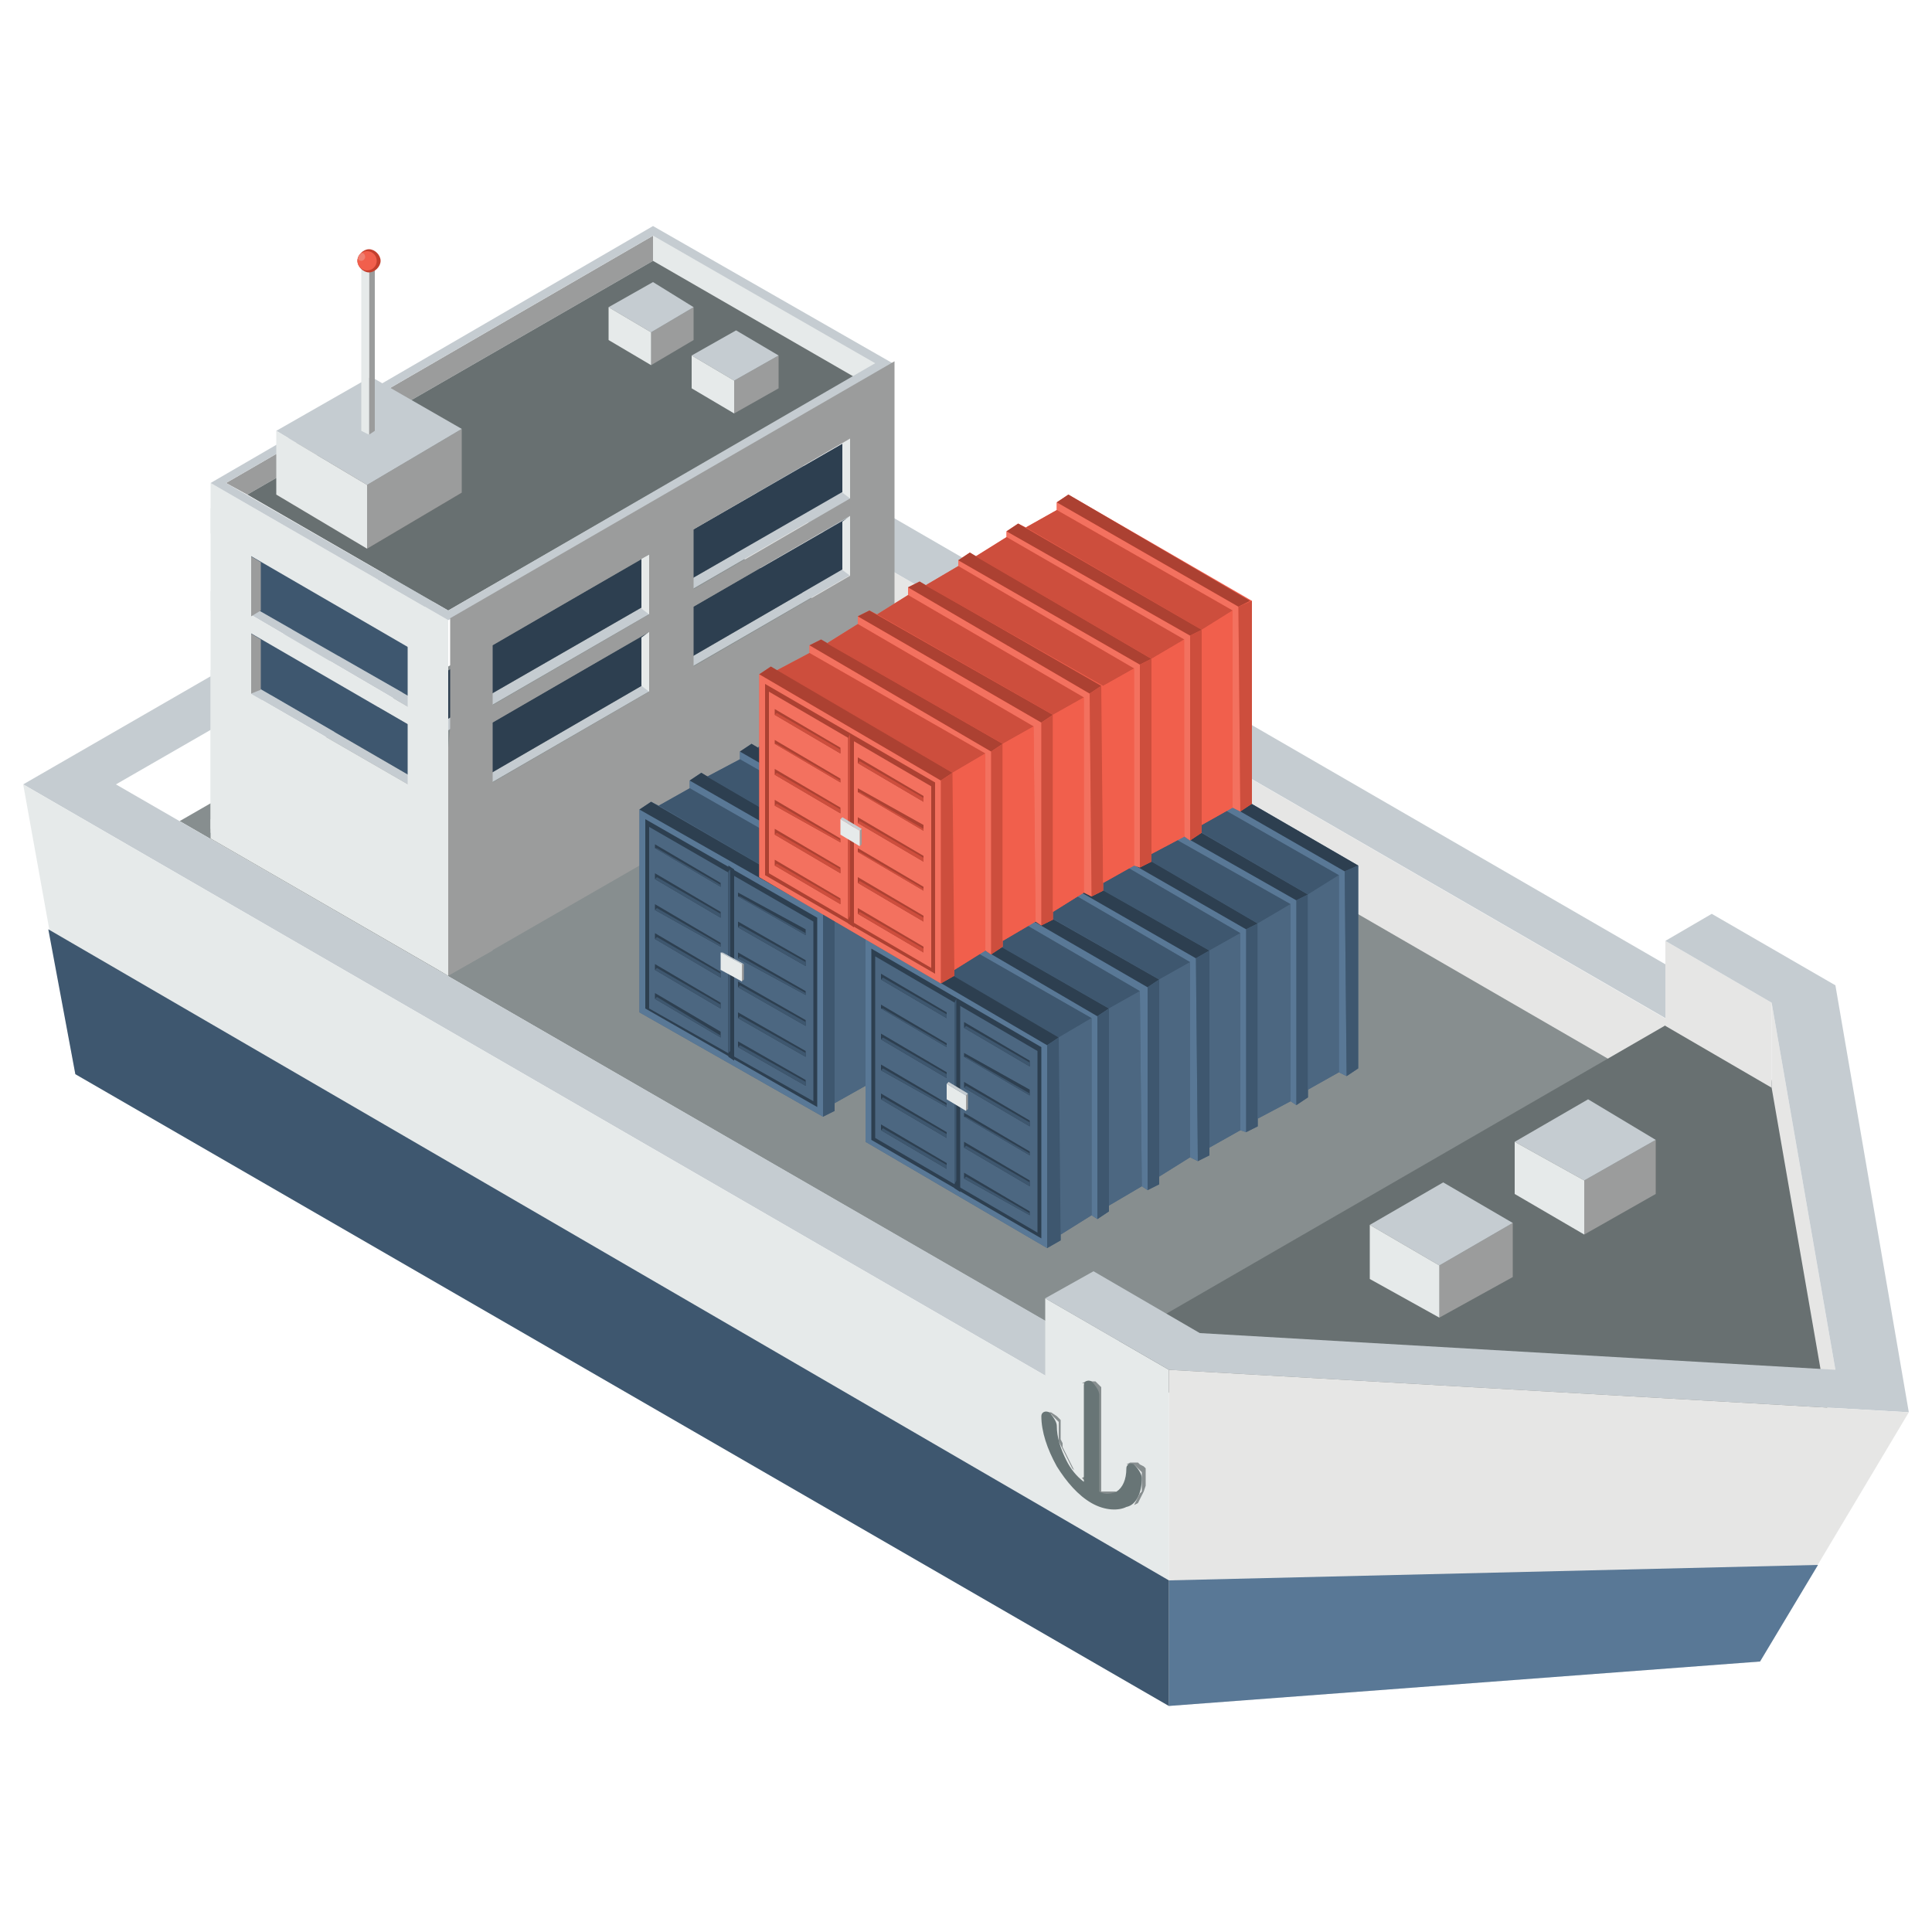 <?xml version="1.0" encoding="utf-8"?>
<!-- Generator: Adobe Illustrator 24.2.1, SVG Export Plug-In . SVG Version: 6.00 Build 0)  -->
<svg version="1.1" id="Layer_1" xmlns="http://www.w3.org/2000/svg" xmlns:xlink="http://www.w3.org/1999/xlink" x="0px" y="0px"
	 viewBox="0 0 100 100" style="enable-background:new 0 0 100 100;" xml:space="preserve">
<style type="text/css">
	.st0{fill-rule:evenodd;clip-rule:evenodd;fill:#E6E6E5;}
	.st1{fill-rule:evenodd;clip-rule:evenodd;fill:#878E8F;}
	.st2{fill-rule:evenodd;clip-rule:evenodd;fill:#687071;}
	.st3{fill-rule:evenodd;clip-rule:evenodd;fill:#C5CCD1;}
	.st4{fill-rule:evenodd;clip-rule:evenodd;fill:#E6EAEA;}
	.st5{fill-rule:evenodd;clip-rule:evenodd;fill:#9B9C9C;}
	.st6{fill-rule:evenodd;clip-rule:evenodd;fill:#597896;}
	.st7{fill-rule:evenodd;clip-rule:evenodd;fill:#3E576F;}
	.st8{fill-rule:evenodd;clip-rule:evenodd;fill:#2D3F50;}
	.st9{fill-rule:evenodd;clip-rule:evenodd;fill:url(#SVGID_1_);}
	.st10{fill-rule:evenodd;clip-rule:evenodd;fill:#676767;}
	.st11{fill-rule:evenodd;clip-rule:evenodd;fill:#ED2224;}
	.st12{fill-rule:evenodd;clip-rule:evenodd;fill:#C33F2D;}
	.st13{fill-rule:evenodd;clip-rule:evenodd;fill:#F15F4C;}
	.st14{fill-rule:evenodd;clip-rule:evenodd;fill:#EF8172;}
	.st15{fill-rule:evenodd;clip-rule:evenodd;fill:#4C6781;}
	.st16{fill-rule:evenodd;clip-rule:evenodd;fill:#F3715F;}
	.st17{fill-rule:evenodd;clip-rule:evenodd;fill:#CD4E3D;}
	.st18{fill-rule:evenodd;clip-rule:evenodd;fill:#AC4132;}
	.st19{fill-rule:evenodd;clip-rule:evenodd;fill:#687576;}
</style>
<g>
	<g>
		<polygon class="st0" points="35.7,23.5 35.7,41.1 91.7,73.5 91.7,55.9 		"/>
		<polygon class="st1" points="35.7,27.3 91.7,59.7 94.3,74.9 62.1,73 9.3,42.5 		"/>
		<polygon class="st2" points="86.5,52.9 91.7,55.9 95,74.9 62.1,73 56.9,70 		"/>
		<polygon class="st3" points="35.7,20.7 1.2,40.6 54.1,71.2 56.6,69.8 6,40.6 35.7,23.5 86.2,52.7 88.6,51.3 		"/>
		<polygon class="st0" points="95,70.9 95,75.3 91.7,56.3 91.7,51.9 		"/>
		<polygon class="st0" points="91.7,51.9 91.7,56.3 86.2,53.1 86.2,48.7 		"/>
		<polygon class="st4" points="60.5,70.9 60.5,74.9 60.5,75.3 60.5,88.3 3.9,55.6 1.2,40.6 54.1,71.2 54.1,67.2 		"/>
		<polygon class="st3" points="54.1,67.2 56.6,65.8 62.1,69 95,70.9 91.7,51.9 86.2,48.7 88.6,47.3 95,51 98.8,73.1 60.5,70.9 		"/>
		<polygon class="st5" points="82,63.9 85.7,61.8 85.7,59 82,61.1 		"/>
		<polygon class="st3" points="82,61.1 85.7,59 82.2,56.9 78.4,59.1 		"/>
		<polygon class="st4" points="82,61.1 78.4,59.1 78.4,61.8 82,63.9 		"/>
		<polygon class="st5" points="74.5,68.2 78.3,66.1 78.3,63.3 74.5,65.5 		"/>
		<polygon class="st3" points="74.5,65.5 78.3,63.3 74.7,61.2 70.9,63.4 		"/>
		<polygon class="st4" points="74.5,65.5 70.9,63.4 70.9,66.2 74.5,68.2 		"/>
		<path class="st0" d="M60.5,88.3L91.1,86l7.7-12.9l-38.3-2.2C60.5,78.2,60.5,81,60.5,88.3z"/>
		<polygon class="st6" points="91.1,86 94.1,81 60.5,81.8 60.5,88.3 		"/>
		<polygon class="st7" points="2.5,48.1 3.9,55.6 60.5,88.3 60.5,81.8 		"/>
		<polygon class="st4" points="23.2,34.7 23.2,32.1 10.9,25 10.9,27.6 		"/>
		<polygon class="st5" points="33.8,12.2 11.7,25 12.8,25.6 33.8,13.5 		"/>
		<polygon class="st4" points="44.2,19.5 45.4,18.8 33.8,12.2 33.8,13.5 		"/>
		<polygon class="st2" points="23.2,31.6 44.2,19.5 33.8,13.5 12.8,25.6 		"/>
		<path class="st3" d="M23.2,32.1l23-13.3l-12.4-7.1L10.9,25L23.2,32.1L23.2,32.1z M23.2,31.6L11.7,25l22.1-12.8l11.5,6.6L23.2,31.6
			z"/>
		<polygon class="st5" points="33.7,18.9 35.9,17.6 35.9,15.9 33.7,17.2 		"/>
		<polygon class="st3" points="33.7,17.2 35.9,15.9 33.8,14.6 31.5,15.9 		"/>
		<polygon class="st4" points="33.7,17.2 31.5,15.9 31.5,17.6 33.7,18.9 		"/>
		<polygon class="st3" points="23.2,37.8 46.2,24.5 45.8,24.2 23.2,37.2 11.3,30.4 10.9,30.6 		"/>
		<polygon class="st8" points="23.2,37.2 45.8,24.2 45.8,21.7 23.2,34.7 		"/>
		<polygon class="st7" points="23.2,37.2 23.2,34.7 11.3,27.8 11.3,30.4 		"/>
		<polygon class="st4" points="23.2,38.7 23.2,37.8 10.9,30.6 10.9,31.6 		"/>
		<polygon class="st3" points="23.2,41.8 46.2,28.5 45.8,28.2 23.2,41.3 11.3,34.4 10.9,34.7 		"/>
		<polygon class="st8" points="23.2,41.3 45.8,28.2 45.8,25.7 23.2,38.7 		"/>
		<polygon class="st7" points="23.2,41.3 23.2,38.7 11.3,31.8 11.3,34.4 		"/>
		<polygon class="st8" points="23.2,47.7 45.8,34.7 45.8,29.7 23.2,42.7 		"/>
		<polygon class="st7" points="23.2,47.7 23.2,42.7 11.3,35.9 11.3,40.9 		"/>
		<polygon class="st3" points="23.2,49.6 46.2,36.3 45.8,36 23.2,49 11.3,42.2 10.9,42.4 		"/>
		<polygon class="st8" points="23.2,49 45.8,36 45.8,33.5 23.2,46.5 		"/>
		<polygon class="st7" points="23.2,49 23.2,46.5 11.3,39.6 11.3,42.2 		"/>
		<polygon class="st5" points="23.2,50.5 46.3,37.2 46.2,36.3 23.2,49.6 		"/>
		<polygon class="st4" points="23.2,50.5 23.2,49.6 10.9,42.4 10.9,43.4 		"/>
		<polygon class="st5" points="38,21.4 40.3,20.1 40.3,18.4 38,19.7 		"/>
		<polygon class="st3" points="38,19.7 40.3,18.4 38.1,17.1 35.8,18.4 		"/>
		<polygon class="st4" points="38,19.7 35.8,18.4 35.8,20.1 38,21.4 		"/>
		<linearGradient id="SVGID_1_" gradientUnits="userSpaceOnUse" x1="37.938" y1="45.763" x2="37.938" y2="45.763">
			<stop  offset="0" style="stop-color:#436B67"/>
			<stop  offset="2.340537e-02" style="stop-color:#46716B"/>
			<stop  offset="0.122" style="stop-color:#53857E"/>
			<stop  offset="0.237" style="stop-color:#5D958D"/>
			<stop  offset="0.376" style="stop-color:#64A299"/>
			<stop  offset="0.562" style="stop-color:#69AAA1"/>
			<stop  offset="1" style="stop-color:#6BADA4"/>
		</linearGradient>
		<path class="st9" d="M37.9,45.8"/>
		<polygon class="st4" points="23.2,33.7 21.1,32.4 21.1,49.2 23.2,50.5 		"/>
		<polygon class="st4" points="13,27.5 10.9,26.3 10.9,43.1 13,44.4 		"/>
		<polygon class="st4" points="44,25.8 43.6,25.5 43.6,22.9 44,22.7 		"/>
		<polygon class="st4" points="44,29.8 43.6,29.5 43.6,27 44,26.7 		"/>
		<polygon class="st4" points="44,37.6 43.6,37.3 43.6,31 44,30.7 		"/>
		<polygon class="st5" points="13,31.9 13.5,31.6 13.5,29.1 13,28.8 		"/>
		<polygon class="st5" points="13,35.9 13.5,35.7 13.5,33.1 13,32.8 		"/>
		<polygon class="st5" points="13,43.7 13.5,43.4 13.5,37.1 13,36.9 		"/>
		<polygon class="st4" points="33.6,31.8 33.2,31.5 33.2,28.9 33.6,28.7 		"/>
		<polygon class="st4" points="33.6,35.8 33.2,35.5 33.2,33 33.6,32.7 		"/>
		<polygon class="st4" points="33.6,43.6 33.2,43.3 33.2,37 33.6,36.7 		"/>
		<polygon class="st10" points="19,28.4 23.9,25.5 19.2,22.8 14.3,25.6 		"/>
		<polygon class="st5" points="19,28.4 23.9,25.5 23.9,22.2 19,25.1 		"/>
		<polygon class="st3" points="19,25.1 23.9,22.2 19.2,19.5 14.3,22.3 		"/>
		<polygon class="st4" points="19,25.1 14.3,22.3 14.3,25.6 19,28.4 		"/>
		<polygon class="st5" points="19.1,22.5 19.4,22.3 19.4,13.5 19.1,13.7 		"/>
		<polygon class="st8" points="19.1,13.7 19.4,13.5 19.1,13.3 18.7,13.5 		"/>
		<polygon class="st4" points="19.1,13.7 18.7,13.5 18.7,22.3 19.1,22.5 		"/>
		<polygon class="st11" points="19.1,13.7 19.4,13.5 19.1,13.3 18.7,13.5 		"/>
		<path class="st12" d="M19.1,14.1c-0.3,0-0.6-0.3-0.6-0.6c0-0.3,0.3-0.6,0.6-0.6c0.3,0,0.6,0.3,0.6,0.6
			C19.7,13.8,19.4,14.1,19.1,14.1z"/>
		<circle class="st13" cx="19" cy="13.5" r="0.5"/>
		<path class="st14" d="M18.6,13.2c0.1-0.2,0.3-0.1,0.3,0.1c0,0.1-0.1,0.2-0.2,0.2C18.5,13.5,18.5,13.3,18.6,13.2z"/>
		<polygon class="st4" points="23.2,50 23.2,41.8 10.9,34.7 10.9,42.9 		"/>
		<path class="st5" d="M23.2,38.7L23.2,38.7l0,3.1l0,0l0,8.2v0.5l2.3-1.3v-0.5l8.1-4.7v0.2l2.3-1.3v-0.2L44,38v0.2l2.3-1.3v-0.2l0,0
			l0-8.3l0,0v-3.1l0,0l0-0.5v-3.6l0,0l0-1.2v0l0-1.3l-23,13.3l0,2.6l0,0v3.1l0,0L23.2,38.7L23.2,38.7z M25.5,40.5v-3.1l8.1-4.7v3.1
			L25.5,40.5L25.5,40.5z M35.9,34.5v-3.1l8.1-4.7v3.1L35.9,34.5L35.9,34.5z M25.5,33.4l8.1-4.7v3.1l-8.1,4.7V33.4L25.5,33.4z
			 M35.9,27.4l8.1-4.7v3.1l-8.1,4.7V27.4z"/>
		<g>
			<polygon class="st15" points="58.6,38 49.1,32.6 48.5,32.9 48.5,33.3 46.9,34.3 46.6,34.1 46,34.4 46,34.8 44.3,35.8 44,35.6 
				43.4,35.9 43.4,36.3 41.8,37.3 41.4,37.1 40.8,37.4 40.8,37.8 39.2,38.7 38.9,38.5 38.3,38.9 38.3,39.3 36.6,40.2 36.3,40 
				35.7,40.4 35.7,40.8 34.1,41.7 33.7,41.5 33.1,41.9 33.1,52.4 42.6,57.8 42.6,57.8 43.2,57.5 43.2,57.1 44.8,56.2 45.1,56.4 
				45.8,56 45.8,55.6 47.4,54.7 47.7,54.9 48.3,54.5 48.3,54.2 50,53.2 50.3,53.4 50.9,53 50.9,52.7 52.5,51.7 52.9,51.9 53.5,51.6 
				53.5,51.2 55.1,50.2 55.4,50.4 56,50.1 56,49.7 57.7,48.7 58,48.9 58.6,48.6 			"/>
			<polygon class="st6" points="42.6,47.3 33.1,41.9 33.1,52.4 42.6,57.8 			"/>
			<g>
				<polygon class="st6" points="45.1,45.8 35.7,40.4 35.7,40.8 44.8,46 44.8,56.2 45.1,56.4 				"/>
				<polygon class="st7" points="44.8,46 35.7,40.8 34.1,41.7 43.2,47 				"/>
				<polygon class="st15" points="44.8,46 43.2,47 43.2,57.1 44.8,56.2 				"/>
				<polygon class="st8" points="45.7,45.5 36.3,40 35.7,40.4 45.1,45.8 				"/>
				<polygon class="st7" points="45.7,45.5 45.1,45.8 45.1,56.4 45.8,56 				"/>
			</g>
			<g>
				<polygon class="st6" points="47.7,44.3 38.3,38.9 38.3,39.3 47.4,44.5 47.4,54.7 47.7,54.9 				"/>
				<polygon class="st7" points="47.4,44.5 38.3,39.3 36.6,40.2 45.7,45.5 				"/>
				<polygon class="st15" points="47.4,44.5 45.7,45.5 45.8,55.6 47.4,54.7 				"/>
				<polygon class="st8" points="48.3,44 38.9,38.5 38.3,38.9 47.7,44.3 				"/>
				<polygon class="st7" points="48.3,44 47.7,44.3 47.7,54.9 48.3,54.5 				"/>
			</g>
			<g>
				<polygon class="st6" points="50.3,42.9 40.8,37.4 40.8,37.8 49.9,43 50,53.2 50.3,53.4 				"/>
				<polygon class="st7" points="49.9,43 40.8,37.8 39.2,38.7 48.3,44 				"/>
				<polygon class="st15" points="49.9,43 48.3,44 48.3,54.2 50,53.2 				"/>
				<polygon class="st8" points="50.9,42.5 41.4,37.1 40.8,37.4 50.3,42.9 				"/>
				<polygon class="st7" points="50.9,42.5 50.3,42.9 50.3,53.4 50.9,53 				"/>
			</g>
			<g>
				<polygon class="st6" points="52.8,41.4 43.4,35.9 43.4,36.3 52.5,41.6 52.5,51.7 52.9,51.9 				"/>
				<polygon class="st7" points="52.5,41.6 43.4,36.3 41.8,37.3 50.9,42.5 				"/>
				<polygon class="st15" points="52.5,41.6 50.9,42.5 50.9,52.7 52.5,51.7 				"/>
				<polygon class="st8" points="53.4,41 44,35.6 43.4,35.9 52.8,41.4 				"/>
				<polygon class="st7" points="53.4,41 52.8,41.4 52.9,51.9 53.5,51.6 				"/>
			</g>
			<g>
				<polygon class="st6" points="55.4,39.9 46,34.4 46,34.8 55.1,40.1 55.1,50.2 55.4,50.4 				"/>
				<polygon class="st7" points="55.1,40.1 46,34.8 44.3,35.8 53.4,41 				"/>
				<polygon class="st15" points="55.1,40.1 53.4,41 53.5,51.2 55.1,50.2 				"/>
				<polygon class="st8" points="56,39.5 46.6,34.1 46,34.4 55.4,39.9 				"/>
				<polygon class="st7" points="56,39.5 55.4,39.9 55.4,50.4 56,50.1 				"/>
			</g>
			<polygon class="st8" points="43.2,47 33.7,41.5 33.1,41.9 42.6,47.3 			"/>
			<polygon class="st7" points="43.2,47 42.6,47.3 42.6,57.8 43.2,57.5 			"/>
			<g>
				<polygon class="st6" points="58,38.4 48.5,32.9 48.5,33.3 57.6,38.6 57.7,48.7 58,48.9 				"/>
				<polygon class="st7" points="57.6,38.6 48.5,33.3 46.9,34.3 56,39.5 				"/>
				<polygon class="st15" points="57.6,38.6 56,39.5 56,49.7 57.7,48.7 				"/>
				<polygon class="st8" points="58.6,38 49.1,32.6 48.5,32.9 58,38.4 				"/>
				<polygon class="st7" points="58.6,38 58,38.4 58,48.9 58.6,48.6 				"/>
			</g>
			<polygon class="st8" points="42.3,47.5 33.4,42.4 33.4,52.2 42.3,57.3 			"/>
			<polygon class="st15" points="42.1,47.7 33.6,42.8 33.6,52.2 42.1,57 			"/>
			<path class="st8" d="M38,45l-0.3-0.2c0,0,0,0,0,0.1v9.8l0.3,0.2V45z"/>
			<polygon class="st8" points="33.9,45.2 33.9,45.5 37.3,47.5 37.3,47.2 			"/>
			<polygon class="st7" points="37.3,47.3 34,45.4 33.9,45.5 37.3,47.5 			"/>
			<polygon class="st8" points="33.9,43.7 33.9,43.9 37.3,45.9 37.3,45.7 			"/>
			<polygon class="st7" points="37.3,45.8 34,43.9 33.9,43.9 37.3,45.9 			"/>
			<polygon class="st8" points="33.9,48.3 33.9,48.6 37.3,50.6 37.3,50.3 			"/>
			<polygon class="st7" points="37.3,50.4 34,48.5 33.9,48.6 37.3,50.6 			"/>
			<polygon class="st8" points="33.9,46.8 33.9,47.1 37.3,49 37.3,48.8 			"/>
			<polygon class="st7" points="37.3,48.9 34,47 33.9,47.1 37.3,49 			"/>
			<polygon class="st8" points="33.9,51.4 33.9,51.7 37.3,53.7 37.3,53.4 			"/>
			<polygon class="st7" points="37.3,53.6 34,51.6 33.9,51.7 37.3,53.7 			"/>
			<polygon class="st8" points="33.9,49.9 33.9,50.2 37.3,52.2 37.3,51.9 			"/>
			<polygon class="st7" points="37.3,52 34,50.1 33.9,50.2 37.3,52.2 			"/>
			<polygon class="st8" points="38.2,47.7 38.2,48 41.7,50 41.7,49.7 			"/>
			<polygon class="st7" points="41.7,49.8 38.3,47.9 38.2,48 41.7,50 			"/>
			<polygon class="st8" points="38.2,46.2 38.2,46.4 41.7,48.4 41.7,48.1 			"/>
			<polygon class="st7" points="41.7,48.3 38.3,46.4 38.2,46.4 41.7,48.4 			"/>
			<polygon class="st8" points="38.2,50.8 38.2,51.1 41.7,53.1 41.7,52.8 			"/>
			<polygon class="st7" points="41.7,52.9 38.3,51 38.2,51.1 41.7,53.1 			"/>
			<polygon class="st8" points="38.2,49.3 38.2,49.6 41.7,51.5 41.7,51.3 			"/>
			<polygon class="st7" points="41.7,51.4 38.3,49.5 38.2,49.6 41.7,51.5 			"/>
			<polygon class="st8" points="38.2,53.9 38.2,54.2 41.7,56.2 41.7,55.9 			"/>
			<polygon class="st7" points="41.7,56 38.3,54.1 38.2,54.2 41.7,56.2 			"/>
			<polygon class="st8" points="38.2,52.4 38.2,52.7 41.7,54.7 41.7,54.4 			"/>
			<polygon class="st7" points="41.7,54.5 38.3,52.6 38.2,52.7 41.7,54.7 			"/>
			<polygon class="st7" points="37.8,45 37.7,45.1 37.7,54.5 37.8,54.4 			"/>
			<polygon class="st5" points="38.4,50.8 38.5,50.7 38.5,49.9 38.4,49.9 			"/>
			<polygon class="st3" points="38.4,49.9 38.5,49.9 37.4,49.3 37.3,49.3 			"/>
			<polygon class="st4" points="38.4,49.9 37.3,49.3 37.3,50.2 38.4,50.8 			"/>
		</g>
		<g>
			<polygon class="st15" points="70.3,44.8 60.8,39.3 60.2,39.7 60.2,40.1 58.6,41 58.2,40.8 57.6,41.2 57.6,41.6 56,42.5 
				55.7,42.3 55.1,42.7 55.1,43 53.4,44 53.1,43.8 52.5,44.2 52.5,44.5 50.9,45.5 50.5,45.3 49.9,45.6 49.9,46 48.3,47 48,46.8 
				47.4,47.1 47.4,47.5 45.7,48.4 45.4,48.2 44.8,48.6 44.8,59.1 54.2,64.6 54.2,64.6 54.9,64.2 54.9,63.9 56.5,62.9 56.8,63.1 
				57.4,62.7 57.4,62.4 59.1,61.4 59.4,61.6 60,61.3 60,60.9 61.6,59.9 62,60.1 62.6,59.8 62.6,59.4 64.2,58.5 64.5,58.6 65.1,58.3 
				65.1,57.9 66.8,57 67.1,57.2 67.7,56.8 67.7,56.4 69.3,55.5 69.7,55.7 70.3,55.3 			"/>
			<polygon class="st6" points="54.2,54.1 44.8,48.6 44.8,59.1 54.2,64.6 			"/>
			<g>
				<polygon class="st6" points="56.8,52.6 47.4,47.1 47.4,47.5 56.5,52.7 56.5,62.9 56.8,63.1 				"/>
				<polygon class="st7" points="56.5,52.7 47.4,47.5 45.7,48.4 54.8,53.7 				"/>
				<polygon class="st15" points="56.5,52.7 54.8,53.7 54.9,63.9 56.5,62.9 				"/>
				<polygon class="st8" points="57.4,52.2 48,46.8 47.4,47.1 56.8,52.6 				"/>
				<polygon class="st7" points="57.4,52.2 56.8,52.6 56.8,63.1 57.4,62.7 				"/>
			</g>
			<g>
				<polygon class="st6" points="59.4,51.1 49.9,45.6 49.9,46 59,51.3 59.1,61.4 59.4,61.6 				"/>
				<polygon class="st7" points="59,51.3 49.9,46 48.3,47 57.4,52.2 				"/>
				<polygon class="st15" points="59,51.3 57.4,52.2 57.4,62.4 59.1,61.4 				"/>
				<polygon class="st8" points="60,50.7 50.5,45.3 49.9,45.6 59.4,51.1 				"/>
				<polygon class="st7" points="60,50.7 59.4,51.1 59.4,61.6 60,61.3 				"/>
			</g>
			<g>
				<polygon class="st6" points="61.9,49.6 52.5,44.2 52.5,44.5 61.6,49.8 61.6,59.9 62,60.1 				"/>
				<polygon class="st7" points="61.6,49.8 52.5,44.5 50.9,45.5 60,50.7 				"/>
				<polygon class="st15" points="61.6,49.8 60,50.7 60,60.9 61.6,59.9 				"/>
				<polygon class="st8" points="62.6,49.2 53.1,43.8 52.5,44.2 61.9,49.6 				"/>
				<polygon class="st7" points="62.6,49.2 61.9,49.6 62,60.1 62.6,59.8 				"/>
			</g>
			<g>
				<polygon class="st6" points="64.5,48.1 55.1,42.7 55.1,43 64.2,48.3 64.2,58.5 64.5,58.6 				"/>
				<polygon class="st7" points="64.2,48.3 55.1,43 53.4,44 62.6,49.2 				"/>
				<polygon class="st15" points="64.2,48.3 62.6,49.2 62.6,59.4 64.2,58.5 				"/>
				<polygon class="st8" points="65.1,47.8 55.7,42.3 55.1,42.7 64.5,48.1 				"/>
				<polygon class="st7" points="65.1,47.8 64.5,48.1 64.5,58.6 65.1,58.3 				"/>
			</g>
			<g>
				<polygon class="st6" points="67.1,46.6 57.6,41.2 57.6,41.6 66.8,46.8 66.8,57 67.1,57.2 				"/>
				<polygon class="st7" points="66.8,46.8 57.6,41.6 56,42.5 65.1,47.8 				"/>
				<polygon class="st15" points="66.8,46.8 65.1,47.8 65.1,57.9 66.8,57 				"/>
				<polygon class="st8" points="67.7,46.3 58.2,40.8 57.6,41.2 67.1,46.6 				"/>
				<polygon class="st7" points="67.7,46.3 67.1,46.6 67.1,57.2 67.7,56.8 				"/>
			</g>
			<polygon class="st8" points="54.8,53.7 45.4,48.2 44.8,48.6 54.2,54.1 			"/>
			<polygon class="st7" points="54.8,53.7 54.2,54.1 54.2,64.6 54.9,64.2 			"/>
			<g>
				<polygon class="st6" points="69.6,45.1 60.2,39.7 60.2,40.1 69.3,45.3 69.3,55.5 69.7,55.7 				"/>
				<polygon class="st7" points="69.3,45.3 60.2,40.1 58.6,41 67.7,46.3 				"/>
				<polygon class="st15" points="69.3,45.3 67.7,46.3 67.7,56.4 69.3,55.5 				"/>
				<polygon class="st8" points="70.3,44.8 60.8,39.3 60.2,39.7 69.6,45.1 				"/>
				<polygon class="st7" points="70.3,44.8 69.6,45.1 69.7,55.7 70.3,55.3 				"/>
			</g>
			<polygon class="st8" points="53.9,54.2 45.1,49.1 45.1,59 53.9,64.1 			"/>
			<polygon class="st15" points="53.7,54.4 45.3,49.5 45.3,58.9 53.7,63.8 			"/>
			<path class="st8" d="M49.7,51.8l-0.3-0.2c0,0,0,0,0,0.1v9.8l0.3,0.2V51.8z"/>
			<polygon class="st8" points="45.6,52 45.6,52.2 49,54.2 49,54 			"/>
			<polygon class="st7" points="49,54.1 45.7,52.2 45.6,52.2 49,54.2 			"/>
			<polygon class="st8" points="45.6,50.4 45.6,50.7 49,52.7 49,52.4 			"/>
			<polygon class="st7" points="49,52.5 45.7,50.6 45.6,50.7 49,52.7 			"/>
			<polygon class="st8" points="45.6,55.1 45.6,55.4 49,57.3 49,57.1 			"/>
			<polygon class="st7" points="49,57.2 45.7,55.3 45.6,55.4 49,57.3 			"/>
			<polygon class="st8" points="45.6,53.5 45.6,53.8 49,55.8 49,55.5 			"/>
			<polygon class="st7" points="49,55.6 45.7,53.7 45.6,53.8 49,55.8 			"/>
			<polygon class="st8" points="45.6,58.2 45.6,58.5 49,60.5 49,60.2 			"/>
			<polygon class="st7" points="49,60.3 45.7,58.4 45.6,58.5 49,60.5 			"/>
			<polygon class="st8" points="45.6,56.6 45.6,56.9 49,58.9 49,58.6 			"/>
			<polygon class="st7" points="49,58.7 45.7,56.8 45.6,56.9 49,58.9 			"/>
			<polygon class="st8" points="49.9,54.5 49.9,54.7 53.3,56.7 53.3,56.4 			"/>
			<polygon class="st7" points="53.3,56.6 50,54.7 49.9,54.7 53.3,56.7 			"/>
			<polygon class="st8" points="49.9,52.9 49.9,53.2 53.3,55.2 53.3,54.9 			"/>
			<polygon class="st7" points="53.3,55 50,53.1 49.9,53.2 53.3,55.2 			"/>
			<polygon class="st8" points="49.9,57.6 49.9,57.8 53.3,59.8 53.3,59.6 			"/>
			<polygon class="st7" points="53.3,59.7 50,57.8 49.9,57.8 53.3,59.8 			"/>
			<polygon class="st8" points="49.9,56 49.9,56.3 53.3,58.3 53.3,58 			"/>
			<polygon class="st7" points="53.3,58.1 50,56.2 49.9,56.3 53.3,58.3 			"/>
			<polygon class="st8" points="49.9,60.7 49.9,61 53.3,62.9 53.3,62.7 			"/>
			<polygon class="st7" points="53.3,62.8 50,60.9 49.9,61 53.3,62.9 			"/>
			<polygon class="st8" points="49.9,59.1 49.9,59.4 53.3,61.4 53.3,61.1 			"/>
			<polygon class="st7" points="53.3,61.2 50,59.3 49.9,59.4 53.3,61.4 			"/>
			<polygon class="st7" points="49.5,51.7 49.4,51.9 49.4,61.3 49.5,61.1 			"/>
			<polygon class="st5" points="50,57.5 50.1,57.4 50.1,56.6 50,56.7 			"/>
			<polygon class="st3" points="50,56.7 50.1,56.6 49.1,56 49,56.1 			"/>
			<polygon class="st4" points="50,56.7 49,56.1 49,56.9 50,57.5 			"/>
		</g>
		<g>
			<polygon class="st13" points="64.8,31.1 55.3,25.6 54.7,26 54.7,26.4 53.1,27.3 52.7,27.1 52.1,27.5 52.1,27.8 50.5,28.8 
				50.2,28.6 49.6,29 49.6,29.3 47.9,30.3 47.6,30.1 47,30.4 47,30.8 45.4,31.8 45,31.6 44.4,31.9 44.4,32.3 42.8,33.3 42.5,33.1 
				41.9,33.4 41.9,33.8 40.2,34.7 39.9,34.5 39.3,34.9 39.3,45.4 48.7,50.9 48.7,50.9 49.4,50.5 49.4,50.2 51,49.2 51.3,49.4 
				51.9,49 51.9,48.7 53.6,47.7 53.9,47.9 54.5,47.6 54.5,47.2 56.1,46.2 56.5,46.4 57.1,46.1 57.1,45.7 58.7,44.8 59,44.9 
				59.6,44.6 59.6,44.2 61.3,43.3 61.6,43.5 62.2,43.1 62.2,42.7 63.8,41.8 64.2,42 64.8,41.6 			"/>
			<g>
				<polygon class="st16" points="64.1,31.4 54.7,26 54.7,26.4 63.8,31.6 63.8,41.8 64.2,42 				"/>
				<polygon class="st17" points="63.8,31.6 54.7,26.4 53.1,27.3 62.2,32.6 				"/>
				<polygon class="st13" points="63.8,31.6 62.2,32.6 62.2,42.7 63.8,41.8 				"/>
				<polygon class="st18" points="64.7,31.1 55.3,25.6 54.7,26 64.1,31.4 				"/>
				<polygon class="st17" points="64.8,31.1 64.1,31.4 64.2,42 64.8,41.6 				"/>
			</g>
			<polygon class="st16" points="48.7,40.4 39.3,34.9 39.3,45.4 48.7,50.9 			"/>
			<g>
				<polygon class="st16" points="51.3,38.9 41.9,33.4 41.9,33.8 51,39 51,49.2 51.3,49.4 				"/>
				<polygon class="st17" points="51,39 41.9,33.8 40.2,34.7 49.3,40 				"/>
				<polygon class="st13" points="51,39 49.3,40 49.4,50.2 51,49.2 				"/>
				<polygon class="st18" points="51.9,38.5 42.5,33.1 41.9,33.4 51.3,38.9 				"/>
				<polygon class="st17" points="51.9,38.5 51.3,38.9 51.3,49.4 51.9,49 				"/>
			</g>
			<g>
				<polygon class="st16" points="53.9,37.4 44.4,31.9 44.4,32.3 53.5,37.6 53.6,47.7 53.9,47.9 				"/>
				<polygon class="st17" points="53.5,37.6 44.4,32.3 42.8,33.3 51.9,38.5 				"/>
				<polygon class="st13" points="53.5,37.6 51.9,38.5 51.9,48.7 53.6,47.7 				"/>
				<polygon class="st18" points="54.5,37 45,31.6 44.4,31.9 53.9,37.4 				"/>
				<polygon class="st17" points="54.5,37 53.9,37.4 53.9,47.9 54.5,47.6 				"/>
			</g>
			<g>
				<polygon class="st16" points="56.4,35.9 47,30.4 47,30.8 56.1,36.1 56.1,46.2 56.5,46.4 				"/>
				<polygon class="st17" points="56.1,36.1 47,30.8 45.4,31.8 54.5,37 				"/>
				<polygon class="st13" points="56.1,36.1 54.5,37 54.5,47.2 56.1,46.2 				"/>
				<polygon class="st18" points="57,35.5 47.6,30.1 47,30.4 56.4,35.9 				"/>
				<polygon class="st17" points="57,35.5 56.4,35.9 56.5,46.4 57.1,46.1 				"/>
			</g>
			<g>
				<polygon class="st16" points="59,34.4 49.6,29 49.6,29.3 58.7,34.6 58.7,44.8 59,44.9 				"/>
				<polygon class="st17" points="58.7,34.6 49.6,29.3 47.9,30.3 57.1,35.5 				"/>
				<polygon class="st13" points="58.7,34.6 57.1,35.5 57.1,45.7 58.7,44.8 				"/>
				<polygon class="st18" points="59.6,34.1 50.2,28.6 49.6,29 59,34.4 				"/>
				<polygon class="st17" points="59.6,34.1 59,34.4 59,44.9 59.6,44.6 				"/>
			</g>
			<g>
				<polygon class="st16" points="61.6,32.9 52.1,27.5 52.1,27.8 61.2,33.1 61.3,43.3 61.6,43.5 				"/>
				<polygon class="st17" points="61.3,33.1 52.1,27.8 50.5,28.8 59.6,34.1 				"/>
				<polygon class="st13" points="61.3,33.1 59.6,34.1 59.6,44.2 61.3,43.3 				"/>
				<polygon class="st18" points="62.2,32.6 52.7,27.1 52.1,27.5 61.6,32.9 				"/>
				<polygon class="st17" points="62.2,32.6 61.6,32.9 61.6,43.5 62.2,43.1 				"/>
			</g>
			<polygon class="st18" points="49.3,40 39.9,34.5 39.3,34.9 48.7,40.4 			"/>
			<polygon class="st17" points="49.3,40 48.7,40.4 48.7,50.9 49.4,50.5 			"/>
			<polygon class="st18" points="48.4,40.5 39.6,35.4 39.6,45.3 48.4,50.4 			"/>
			<polygon class="st16" points="48.2,40.7 39.8,35.8 39.8,45.2 48.2,50.1 			"/>
			<path class="st18" d="M44.2,38.1l-0.3-0.2c0,0,0,0,0,0.1v9.8l0.3,0.2V38.1z"/>
			<polygon class="st18" points="40.1,38.3 40.1,38.5 43.5,40.5 43.5,40.3 			"/>
			<polygon class="st17" points="43.5,40.4 40.2,38.5 40.1,38.5 43.5,40.5 			"/>
			<polygon class="st18" points="40.1,36.7 40.1,37 43.5,39 43.5,38.7 			"/>
			<polygon class="st17" points="43.5,38.8 40.2,36.9 40.1,37 43.5,39 			"/>
			<polygon class="st18" points="40.1,41.4 40.1,41.7 43.5,43.6 43.5,43.4 			"/>
			<polygon class="st17" points="43.5,43.5 40.2,41.6 40.1,41.7 43.5,43.6 			"/>
			<polygon class="st18" points="40.1,39.8 40.1,40.1 43.5,42.1 43.5,41.8 			"/>
			<polygon class="st17" points="43.5,41.9 40.2,40 40.1,40.1 43.5,42.1 			"/>
			<polygon class="st18" points="40.1,44.5 40.1,44.8 43.5,46.8 43.5,46.5 			"/>
			<polygon class="st17" points="43.5,46.6 40.2,44.7 40.1,44.8 43.5,46.8 			"/>
			<polygon class="st18" points="40.1,42.9 40.1,43.2 43.5,45.2 43.5,44.9 			"/>
			<polygon class="st17" points="43.5,45 40.2,43.1 40.1,43.2 43.5,45.2 			"/>
			<polygon class="st18" points="44.4,40.8 44.4,41 47.8,43 47.8,42.7 			"/>
			<polygon class="st17" points="47.8,42.9 44.5,41 44.4,41 47.8,43 			"/>
			<polygon class="st18" points="44.4,39.2 44.4,39.5 47.8,41.5 47.8,41.2 			"/>
			<polygon class="st17" points="47.8,41.3 44.5,39.4 44.4,39.5 47.8,41.5 			"/>
			<polygon class="st18" points="44.4,43.9 44.4,44.1 47.8,46.1 47.8,45.9 			"/>
			<polygon class="st17" points="47.8,46 44.5,44.1 44.4,44.1 47.8,46.1 			"/>
			<polygon class="st18" points="44.4,42.3 44.4,42.6 47.8,44.6 47.8,44.3 			"/>
			<polygon class="st17" points="47.8,44.4 44.5,42.5 44.4,42.6 47.8,44.6 			"/>
			<polygon class="st18" points="44.4,47 44.4,47.3 47.8,49.3 47.8,49 			"/>
			<polygon class="st17" points="47.8,49.1 44.5,47.2 44.4,47.3 47.8,49.3 			"/>
			<polygon class="st18" points="44.4,45.4 44.4,45.7 47.8,47.7 47.8,47.4 			"/>
			<polygon class="st17" points="47.8,47.5 44.5,45.6 44.4,45.7 47.8,47.7 			"/>
			<polygon class="st17" points="44,38 43.9,38.2 43.9,47.6 44,47.4 			"/>
			<polygon class="st5" points="44.5,43.8 44.6,43.7 44.6,42.9 44.5,43 			"/>
			<polygon class="st3" points="44.5,43 44.6,42.9 43.6,42.3 43.5,42.4 			"/>
			<polygon class="st4" points="44.5,43 43.5,42.4 43.5,43.2 44.5,43.8 			"/>
		</g>
		<path class="st1" d="M59.3,76.4L59.3,76.4l0-0.2l0-0.1l0-0.1l-0.1-0.1L59,75.8L59,75.8l-0.1-0.1l-0.1,0l-0.1,0l-0.1,0l-0.1,0
			l-0.2,0.1l0.1,0l0.1,0l0.1,0l0.1,0l0.1,0.1l0.1,0.1l0.1,0.1l0.1,0.1l0,0.1l0,0.1l0,0.1l0,0.1l0,0.3l0,0.3L59,77.3l-0.1,0.2
			l-0.1,0.2l-0.1,0.2L58.5,78l-0.2,0.1l0.2-0.1l0.2-0.1l0.2-0.1l0.1-0.2l0.1-0.2l0.1-0.2l0.1-0.3l0-0.3L59.3,76.4L59.3,76.4z
			 M56.7,77.9L56.7,77.9L56.7,77.9z M56.5,78L56.5,78L56.5,78z M54.4,73.1L54.4,73.1l-0.1,0l-0.1,0l-0.1,0L54,73.2l0.1,0l0.1,0
			l0.1,0l0.1,0l0.1,0.1l0.1,0.1l0.1,0.1l0.1,0.1l0,0.1l0,0.1l0,0.1l0,0.1l0,0.2l0,0.2l0,0.2l0.1,0.2l0.1,0.2l0.1,0.2l0.1,0.2
			l0.1,0.2l0.1,0.2l0.1,0.2l0.1,0.1l0.1,0.1l0.1,0.1l0.1,0.1l0.1,0.1l0.1,0.1l0.2-0.1l-0.1-0.1L56,76.5l-0.1-0.1l-0.1-0.1l-0.1-0.1
			l-0.1-0.1l-0.1-0.2l-0.1-0.2l-0.1-0.2l-0.1-0.2L55,74.9L55,74.7l-0.1-0.2l0-0.2l0-0.2l0-0.2l0-0.1l0-0.1l0-0.1l0-0.1l-0.1-0.1
			l-0.1-0.1L54.4,73.1L54.4,73.1L54.4,73.1z M56.7,71.5L56.7,71.5l0.1,0.1l0.1,0.1l0.1,0.1l0,0.1l0,0.1l0,0.1l0,0.1v5l0.1,0l0.1,0
			l0.1,0h0.1l0.1,0l0.1,0l0.1,0l0.1,0l-0.2,0.1l-0.1,0.1l-0.1,0l-0.1,0l-0.1,0h-0.1l-0.1,0l-0.1,0l-0.1,0v-5l0-0.1l0-0.1l0-0.1
			l0-0.1l-0.1-0.1l-0.1-0.1l-0.1-0.1l-0.1-0.1l-0.1,0l-0.1,0l-0.1,0l-0.1,0l0.2-0.1l0.1,0l0.1,0L56.7,71.5L56.7,71.5z"/>
		<path class="st19" d="M59.1,76.5c0-0.2-0.2-0.5-0.4-0.7c-0.2-0.1-0.4,0-0.4,0.2c0,0.6-0.2,1-0.5,1.2c-0.2,0.1-0.6,0.2-0.9,0v-5
			c0-0.2-0.2-0.5-0.4-0.7c-0.2-0.1-0.4,0-0.4,0.2v5c-0.4-0.3-0.7-0.7-0.9-1.1c-0.3-0.6-0.5-1.2-0.5-1.8c0-0.2-0.2-0.5-0.4-0.7
			c-0.2-0.1-0.4,0-0.4,0.2c0,0.8,0.3,1.7,0.8,2.6c0.5,0.8,1.1,1.5,1.8,1.9l0,0l0,0l0,0c0.7,0.4,1.4,0.4,1.8,0.2
			C58.8,77.9,59.1,77.3,59.1,76.5z"/>
	</g>
</g>
</svg>
